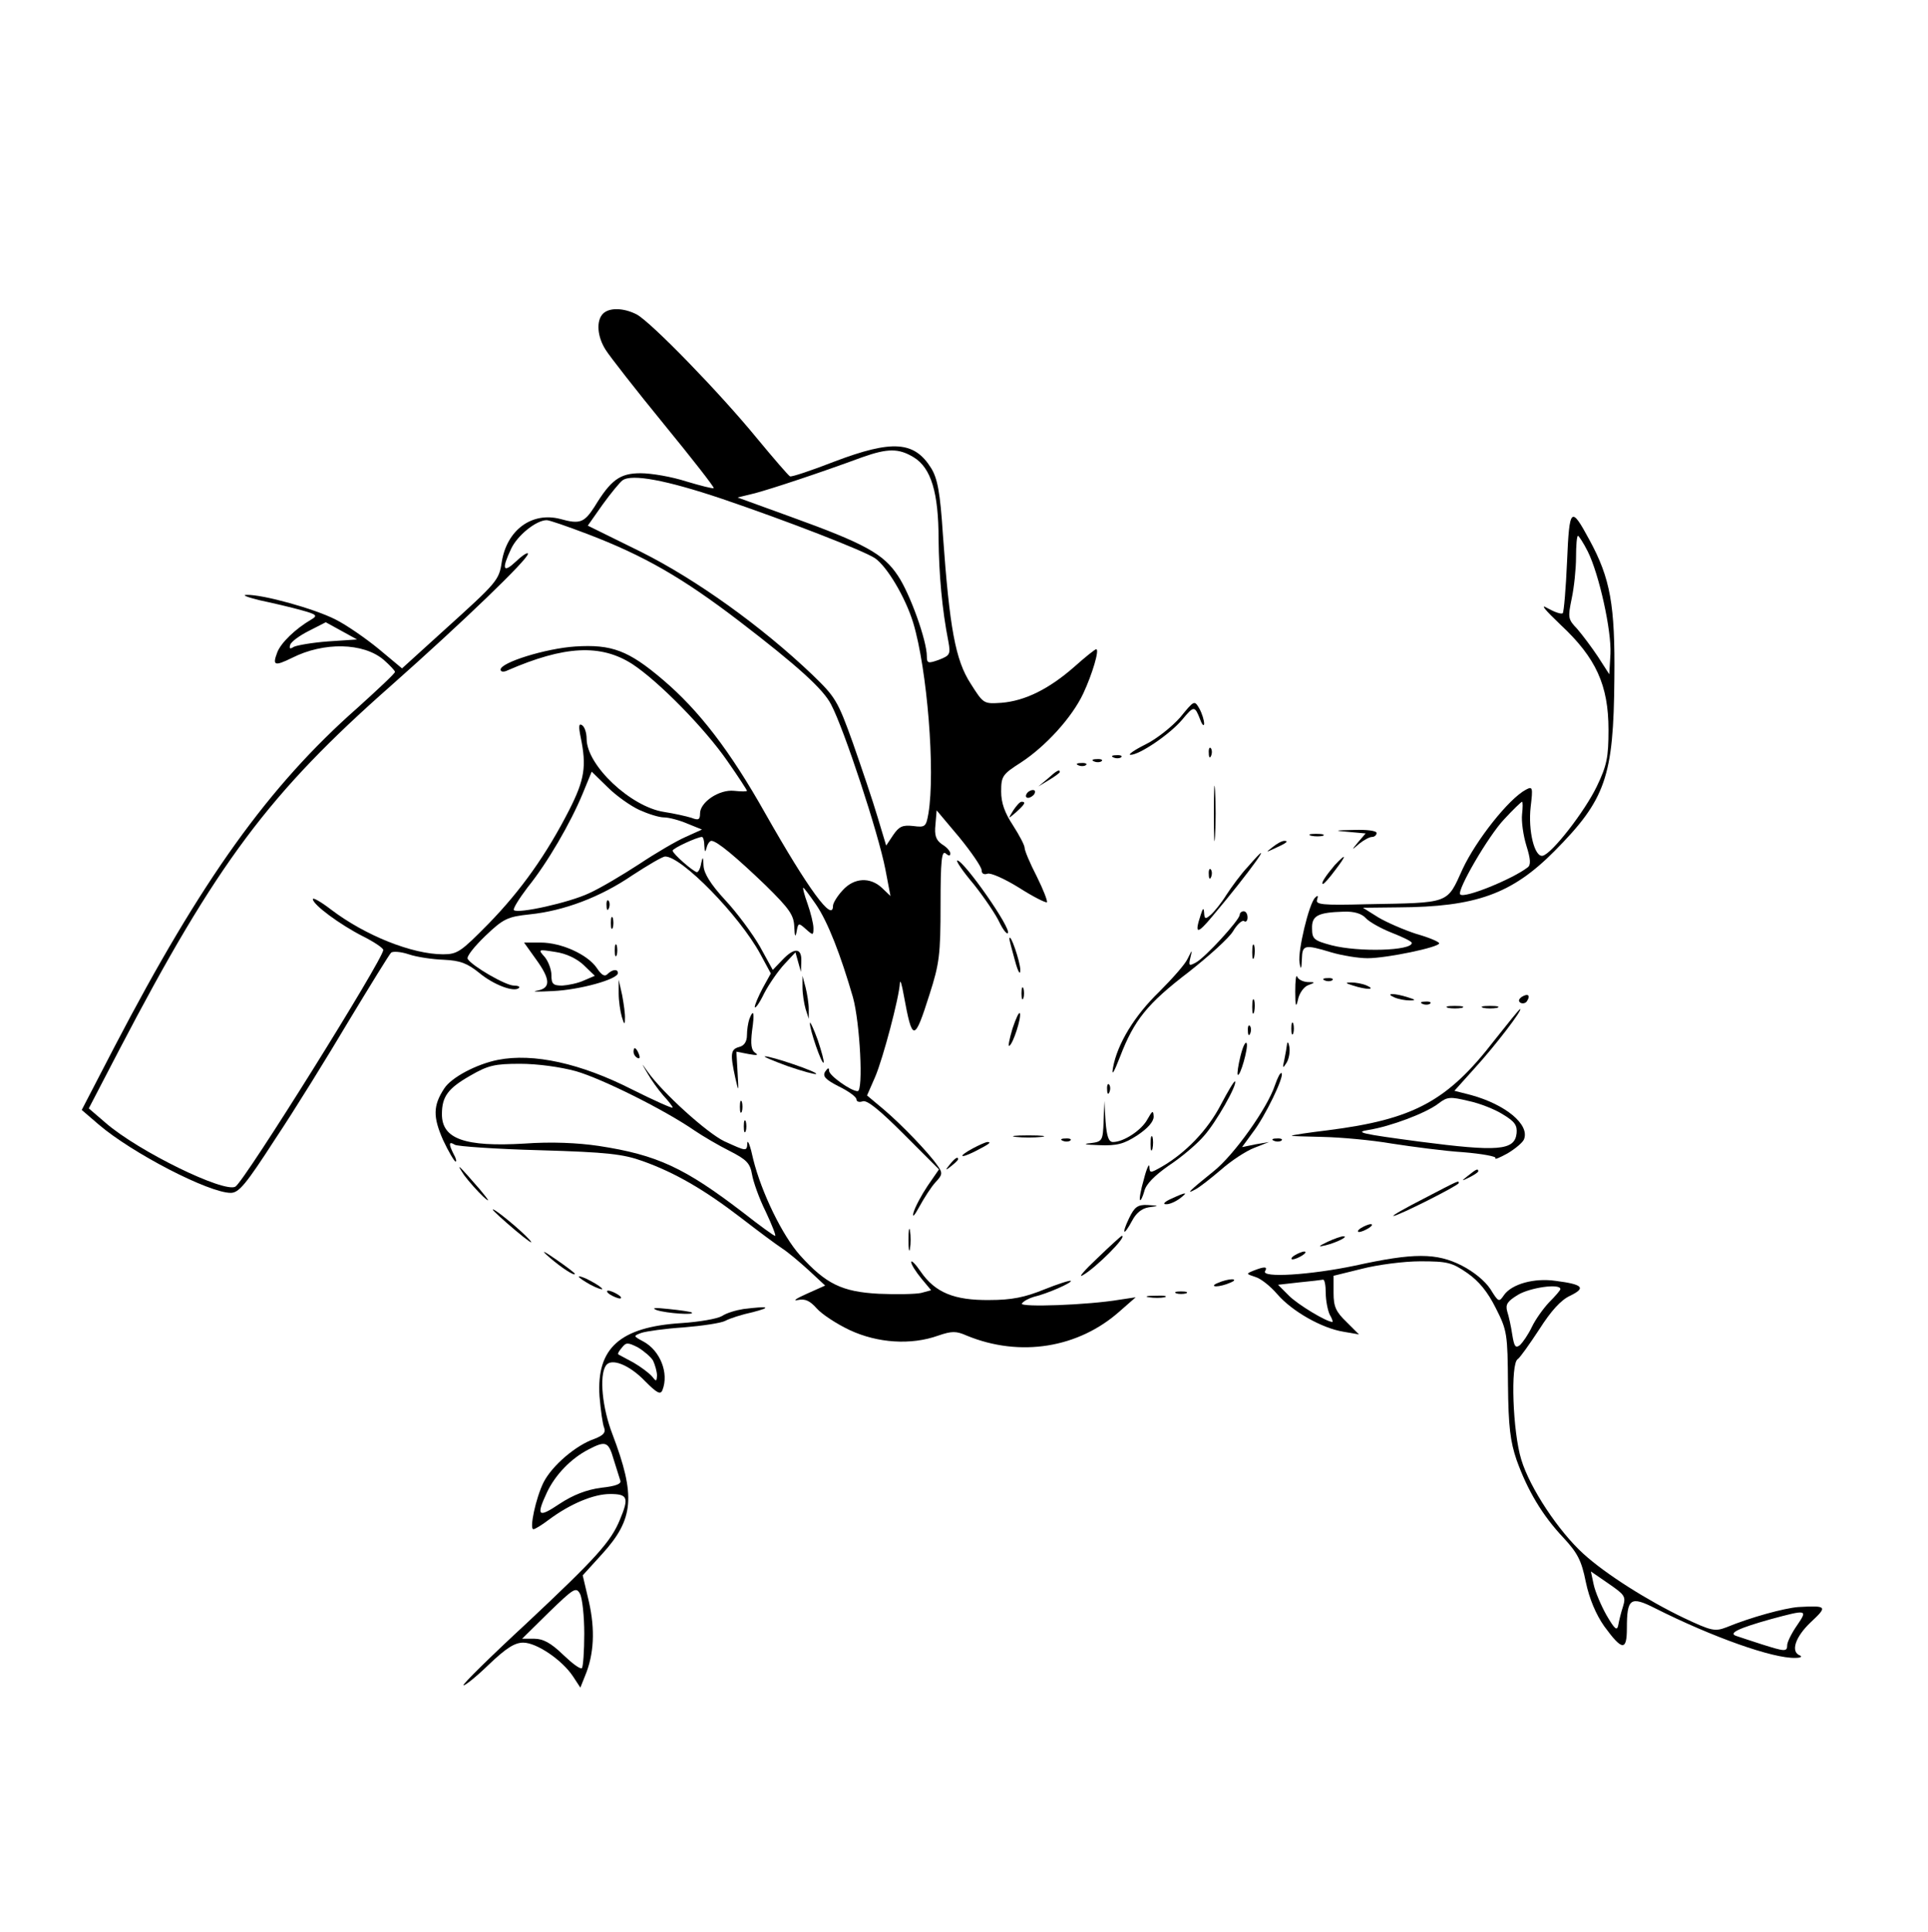 <?xml version="1.0" standalone="no"?>
<!DOCTYPE svg PUBLIC "-//W3C//DTD SVG 20010904//EN"
 "http://www.w3.org/TR/2001/REC-SVG-20010904/DTD/svg10.dtd">
<svg version="1.0" xmlns="http://www.w3.org/2000/svg"
 width="493pt" height="494pt" viewBox="0 0 493 494"
 preserveAspectRatio="xMidYMid meet">

<g transform="translate(0,494) scale(0.1,-0.1)"
fill="#000000" stroke="none">
<path d="M1542 4138 c-18 -18 -15 -59 7 -93 10 -16 77 -102 149 -190 72 -88
129 -161 127 -163 -2 -2 -33 6 -70 17 -37 12 -89 21 -117 21 -53 0 -76 -17
-118 -86 -26 -40 -37 -45 -87 -31 -73 19 -137 -28 -150 -110 -7 -47 -12 -52
-147 -174 l-108 -98 -60 50 c-33 27 -82 61 -110 75 -55 28 -186 64 -227 63
-14 0 1 -6 34 -14 33 -7 80 -18 105 -25 40 -11 43 -14 26 -24 -41 -24 -78 -60
-87 -84 -13 -34 -7 -36 38 -14 81 41 182 39 234 -5 16 -14 29 -28 29 -31 0 -4
-44 -45 -96 -92 -227 -200 -399 -440 -621 -866 l-84 -162 43 -37 c85 -73 282
-175 338 -175 21 0 39 22 114 138 50 75 134 211 188 302 55 91 103 169 108
174 4 4 24 3 45 -4 20 -7 61 -13 90 -14 42 -2 60 -9 91 -34 36 -30 89 -50 101
-38 4 3 -3 6 -13 6 -21 0 -107 50 -118 68 -4 6 17 32 45 59 46 44 57 49 113
55 88 9 181 44 263 100 40 26 77 48 84 48 42 0 189 -150 243 -249 l27 -50 -21
-38 c-11 -21 -20 -42 -20 -48 1 -5 12 10 24 35 13 25 37 59 52 75 l28 30 7
-25 7 -25 1 28 c1 34 -18 35 -49 2 l-24 -25 -33 60 c-19 33 -59 87 -89 119
-37 40 -54 68 -55 87 -1 24 -2 25 -6 7 -2 -13 -7 -23 -11 -23 -9 1 -62 47 -62
55 0 6 63 35 75 35 3 0 6 -10 6 -22 1 -17 2 -19 6 -5 2 9 8 17 12 17 14 0 63
-41 139 -114 61 -60 72 -76 73 -106 1 -25 3 -28 6 -12 4 23 5 23 24 6 18 -16
19 -16 19 3 0 11 -7 39 -15 62 -8 22 -13 41 -11 41 2 0 16 -19 32 -42 31 -45
64 -131 95 -238 18 -65 27 -240 12 -240 -17 0 -73 40 -73 52 0 9 -3 8 -10 -2
-7 -12 0 -20 35 -38 25 -12 45 -27 45 -33 0 -6 7 -8 16 -5 11 4 43 -22 105
-84 l90 -90 -29 -42 c-16 -24 -32 -54 -36 -68 -4 -15 2 -9 15 15 12 22 30 50
41 62 18 19 19 24 5 43 -22 32 -90 103 -137 143 l-43 36 21 48 c20 47 61 202
63 239 1 11 5 -3 10 -31 22 -120 27 -120 66 3 25 78 28 101 28 229 0 112 3
139 13 131 8 -7 12 -7 12 0 0 5 -9 16 -21 23 -16 11 -20 23 -17 51 l3 36 58
-69 c31 -38 57 -76 57 -84 0 -9 6 -12 15 -9 8 3 44 -13 81 -36 36 -23 68 -39
71 -37 2 3 -9 32 -26 66 -17 33 -31 66 -31 73 0 7 -14 33 -30 58 -21 32 -30
57 -30 86 0 39 3 44 50 74 63 41 131 115 160 177 23 49 42 113 33 113 -3 0
-28 -20 -56 -45 -65 -57 -126 -87 -186 -92 -46 -3 -46 -3 -79 49 -39 60 -54
142 -71 381 -7 109 -14 144 -30 170 -43 69 -99 73 -247 17 -59 -23 -110 -40
-114 -38 -4 2 -42 46 -85 98 -95 116 -270 296 -307 316 -33 17 -70 18 -86 2z
m794 -367 c45 -27 64 -91 64 -210 1 -90 9 -180 25 -261 6 -33 4 -36 -24 -47
-28 -10 -31 -9 -31 9 0 40 -43 160 -74 206 -37 56 -84 82 -275 151 l-135 49
45 11 c41 11 160 50 274 92 65 23 93 23 131 0z m-491 -106 c168 -57 361 -132
392 -152 31 -21 78 -100 98 -165 36 -119 57 -381 39 -488 -6 -34 -8 -36 -39
-32 -27 3 -36 -1 -51 -23 l-18 -27 -22 73 c-12 41 -41 126 -63 189 -39 109
-45 118 -104 175 -129 123 -296 243 -438 314 l-136 67 38 54 c21 29 44 57 51
62 24 17 113 0 253 -47z m-344 -90 c147 -56 245 -113 389 -223 150 -115 215
-174 235 -213 33 -62 121 -329 139 -422 l13 -68 -22 21 c-30 28 -71 26 -100
-6 -14 -15 -25 -33 -25 -40 0 -44 -63 42 -173 236 -90 160 -170 264 -262 342
-88 75 -131 91 -224 85 -76 -5 -191 -41 -191 -59 0 -6 8 -7 18 -2 145 63 238
68 319 16 67 -44 185 -164 243 -248 28 -40 50 -74 50 -76 0 -2 -15 -2 -33 0
-38 4 -87 -29 -87 -58 0 -16 -4 -18 -22 -11 -13 4 -44 11 -70 15 -85 13 -198
119 -198 187 0 15 -5 31 -12 35 -8 5 -9 -3 -3 -32 15 -73 10 -107 -29 -184
-58 -114 -124 -207 -207 -292 -70 -71 -79 -78 -116 -78 -79 0 -199 48 -286
114 -26 20 -47 32 -47 27 0 -14 69 -65 128 -95 28 -14 52 -30 52 -35 0 -23
-354 -590 -378 -605 -28 -17 -248 90 -332 163 l-43 37 78 150 c249 477 383
656 695 931 184 163 350 323 350 337 0 5 -13 -3 -30 -19 -34 -32 -38 -21 -13
32 16 34 64 73 91 73 7 0 53 -16 103 -35z m-662 -275 c-41 -3 -80 -10 -88 -14
-9 -6 -12 -5 -9 5 2 8 24 24 48 36 l43 22 40 -22 40 -22 -74 -5z m796 -431
c22 -10 50 -19 63 -19 12 0 39 -7 60 -16 l37 -15 -42 -19 c-23 -10 -76 -41
-118 -69 -43 -28 -100 -62 -129 -75 -51 -24 -182 -53 -192 -43 -3 3 13 29 35
58 51 63 110 165 141 240 l23 56 41 -40 c22 -22 59 -48 81 -58z"/>
<path d="M4007 3504 c-3 -69 -8 -128 -11 -132 -4 -3 -21 3 -39 13 -20 12 -8
-3 34 -43 90 -84 122 -154 122 -268 0 -70 -4 -91 -30 -145 -31 -64 -114 -171
-138 -177 -21 -5 -38 64 -31 125 6 50 5 53 -12 44 -44 -23 -128 -130 -162
-203 -41 -90 -30 -86 -246 -90 -113 -3 -131 -1 -126 12 3 10 2 12 -5 5 -16
-15 -45 -138 -40 -166 3 -20 5 -18 6 9 1 36 6 38 75 17 27 -8 69 -15 93 -15
49 0 183 28 183 38 0 4 -26 15 -58 24 -31 10 -75 29 -97 42 l-40 25 90 1 c199
1 291 34 400 144 131 132 151 190 153 441 2 188 -10 256 -64 355 -47 87 -51
84 -57 -56z m53 26 c29 -58 61 -203 58 -262 l-3 -52 -29 45 c-16 24 -40 56
-53 71 -24 25 -24 29 -14 78 6 28 11 76 11 105 0 30 2 55 5 55 2 0 14 -18 25
-40z m-168 -672 c-2 -18 3 -54 11 -80 11 -35 12 -50 3 -56 -39 -30 -162 -80
-172 -69 -10 9 72 150 112 192 23 25 44 45 46 45 2 0 2 -15 0 -32z m-399 -266
c8 -9 38 -26 66 -37 28 -11 51 -22 51 -26 0 -20 -135 -24 -205 -6 -45 12 -50
16 -50 43 -1 33 15 41 81 43 27 1 46 -5 57 -17z"/>
<path d="M3018 3106 c-21 -24 -61 -56 -90 -70 -28 -14 -45 -26 -37 -26 23 0
101 53 132 90 30 36 32 36 46 0 5 -14 10 -18 10 -10 0 8 -5 25 -12 38 -13 22
-13 22 -49 -22z"/>
<path d="M3091 3014 c0 -11 3 -14 6 -6 3 7 2 16 -1 19 -3 4 -6 -2 -5 -13z"/>
<path d="M2848 3003 c7 -3 16 -2 19 1 4 3 -2 6 -13 5 -11 0 -14 -3 -6 -6z"/>
<path d="M2798 2993 c7 -3 16 -2 19 1 4 3 -2 6 -13 5 -11 0 -14 -3 -6 -6z"/>
<path d="M2758 2983 c7 -3 16 -2 19 1 4 3 -2 6 -13 5 -11 0 -14 -3 -6 -6z"/>
<path d="M2679 2949 l-24 -20 28 17 c15 9 27 18 27 20 0 8 -8 4 -31 -17z"/>
<path d="M3104 2860 c0 -63 1 -89 3 -57 2 31 2 83 0 115 -2 31 -3 5 -3 -58z"/>
<path d="M2625 2910 c-3 -5 -2 -10 4 -10 5 0 13 5 16 10 3 6 2 10 -4 10 -5 0
-13 -4 -16 -10z"/>
<path d="M2591 2868 c-14 -23 -14 -23 8 -4 22 20 25 26 13 26 -4 0 -13 -10
-21 -22z"/>
<path d="M3448 2813 l44 -4 -19 -22 c-18 -22 -18 -22 3 -4 11 9 26 17 32 17 7
0 12 5 12 10 0 6 -25 9 -57 8 -52 -1 -53 -2 -15 -5z"/>
<path d="M3353 2803 c9 -2 23 -2 30 0 6 3 -1 5 -18 5 -16 0 -22 -2 -12 -5z"/>
<path d="M3254 2774 c-18 -14 -18 -14 6 -3 31 14 36 19 24 19 -6 0 -19 -7 -30
-16z"/>
<path d="M3191 2724 c-18 -19 -42 -52 -55 -72 -13 -21 -31 -43 -40 -51 -14
-12 -16 -11 -17 5 -1 14 -3 13 -9 -6 -16 -49 -9 -50 30 -3 98 116 170 218 91
127z"/>
<path d="M3413 2728 c-22 -26 -37 -48 -30 -48 3 0 17 16 31 35 30 39 30 46 -1
13z"/>
<path d="M2490 2679 c27 -34 56 -77 65 -96 9 -19 19 -32 22 -29 11 10 -111
184 -129 186 -5 0 14 -28 42 -61z"/>
<path d="M3091 2704 c0 -11 3 -14 6 -6 3 7 2 16 -1 19 -3 4 -6 -2 -5 -13z"/>
<path d="M1551 2624 c0 -11 3 -14 6 -6 3 7 2 16 -1 19 -3 4 -6 -2 -5 -13z"/>
<path d="M3170 2601 c0 -13 -89 -110 -112 -122 -18 -10 -19 -8 -14 13 5 21 5
21 -7 -3 -6 -14 -40 -52 -73 -85 -63 -61 -107 -133 -118 -194 -4 -23 2 -13 18
28 36 94 70 136 176 217 52 41 103 87 113 104 10 17 23 29 28 26 5 -4 9 1 9 9
0 9 -4 16 -10 16 -5 0 -10 -4 -10 -9z"/>
<path d="M1562 2580 c0 -14 2 -19 5 -12 2 6 2 18 0 25 -3 6 -5 1 -5 -13z"/>
<path d="M2581 2540 c0 -3 6 -27 14 -55 8 -30 14 -40 14 -25 0 20 -26 97 -28
80z"/>
<path d="M1370 2488 c38 -52 39 -75 3 -81 -16 -3 3 -3 41 -1 68 3 166 30 166
46 0 11 -14 10 -27 -3 -7 -7 -15 -2 -27 16 -23 34 -90 65 -144 65 l-42 0 30
-42z m123 -16 l28 -27 -28 -12 c-15 -7 -40 -12 -55 -13 -24 0 -28 4 -28 27 0
14 -8 35 -17 46 -18 20 -17 20 27 13 28 -4 55 -17 73 -34z"/>
<path d="M1572 2510 c0 -14 2 -19 5 -12 2 6 2 18 0 25 -3 6 -5 1 -5 -13z"/>
<path d="M3202 2505 c0 -16 2 -22 5 -12 2 9 2 23 0 30 -3 6 -5 -1 -5 -18z"/>
<path d="M3312 2405 c0 -38 2 -43 7 -21 3 16 15 33 26 37 19 7 19 8 -2 8 -12
1 -24 7 -26 14 -3 6 -5 -10 -5 -38z"/>
<path d="M2052 2415 c0 -16 4 -41 8 -55 l8 -25 0 25 c0 14 -4 39 -8 55 l-8 30
0 -30z"/>
<path d="M3388 2433 c7 -3 16 -2 19 1 4 3 -2 6 -13 5 -11 0 -14 -3 -6 -6z"/>
<path d="M1582 2400 c0 -19 4 -46 8 -60 6 -20 8 -21 8 -5 1 11 -3 38 -7 60
l-9 40 0 -35z"/>
<path d="M3460 2420 c34 -11 60 -11 35 0 -11 5 -29 8 -40 8 -16 0 -15 -2 5 -8z"/>
<path d="M2612 2400 c0 -14 2 -19 5 -12 2 6 2 18 0 25 -3 6 -5 1 -5 -13z"/>
<path d="M3565 2390 c11 -5 29 -8 40 -8 16 0 15 2 -5 8 -34 11 -60 11 -35 0z"/>
<path d="M3891 2391 c-8 -6 -9 -11 -3 -15 6 -3 14 -1 17 5 9 14 2 20 -14 10z"/>
<path d="M3202 2365 c0 -16 2 -22 5 -12 2 9 2 23 0 30 -3 6 -5 -1 -5 -18z"/>
<path d="M3638 2373 c7 -3 16 -2 19 1 4 3 -2 6 -13 5 -11 0 -14 -3 -6 -6z"/>
<path d="M3703 2363 c9 -2 25 -2 35 0 9 3 1 5 -18 5 -19 0 -27 -2 -17 -5z"/>
<path d="M3793 2363 c9 -2 25 -2 35 0 9 3 1 5 -18 5 -19 0 -27 -2 -17 -5z"/>
<path d="M2589 2310 c-8 -27 -12 -47 -8 -44 10 6 31 72 27 83 -2 5 -10 -12
-19 -39z"/>
<path d="M3822 2281 c-121 -157 -207 -203 -427 -231 -49 -6 -91 -12 -92 -14
-1 -1 35 -2 80 -3 45 -1 124 -8 176 -17 52 -8 134 -19 182 -22 49 -4 86 -11
83 -15 -3 -5 11 1 31 12 20 12 39 28 42 36 15 38 -48 89 -135 113 l-43 11 53
59 c52 57 123 150 115 150 -2 0 -31 -36 -65 -79z m22 -191 c30 -18 36 -28 34
-48 -5 -44 -48 -47 -248 -21 -150 20 -168 24 -130 30 56 9 147 43 179 68 22
17 30 17 76 6 29 -6 69 -22 89 -35z"/>
<path d="M1916 2334 c-3 -9 -6 -27 -6 -41 0 -16 -7 -27 -20 -30 -22 -6 -23
-18 -10 -78 9 -39 9 -39 6 13 l-3 53 31 -6 c21 -4 27 -3 17 3 -10 7 -12 22 -8
56 7 47 4 59 -7 30z"/>
<path d="M2071 2324 c-1 -15 30 -106 35 -101 2 2 -5 28 -15 58 -11 30 -20 49
-20 43z"/>
<path d="M3302 2310 c0 -14 2 -19 5 -12 2 6 2 18 0 25 -3 6 -5 1 -5 -13z"/>
<path d="M3191 2304 c0 -11 3 -14 6 -6 3 7 2 16 -1 19 -3 4 -6 -2 -5 -13z"/>
<path d="M3172 2240 c-6 -24 -9 -46 -7 -48 6 -6 27 68 23 80 -3 7 -10 -8 -16
-32z"/>
<path d="M3291 2270 c-1 -8 -4 -26 -7 -40 -5 -22 -4 -23 6 -7 6 10 9 28 7 40
-2 12 -5 15 -6 7z"/>
<path d="M1620 2251 c0 -6 4 -13 10 -16 6 -3 7 1 4 9 -7 18 -14 21 -14 7z"/>
<path d="M1273 2230 c-55 -11 -119 -45 -137 -73 -29 -44 -29 -73 -3 -132 14
-30 29 -55 32 -55 3 0 1 9 -5 19 -13 26 -13 34 3 24 6 -4 104 -11 217 -14 174
-5 214 -10 264 -28 81 -29 156 -72 251 -145 44 -34 91 -69 105 -78 14 -9 44
-34 68 -56 l42 -39 -47 -21 c-27 -12 -37 -19 -23 -16 19 4 31 -2 48 -21 13
-15 51 -40 85 -56 71 -33 156 -39 226 -14 35 12 46 12 73 0 136 -56 286 -32
392 63 l40 35 -40 -6 c-82 -14 -257 -20 -251 -10 4 6 17 13 30 17 35 8 100 37
95 41 -2 2 -33 -8 -68 -22 -49 -20 -83 -27 -140 -27 -90 -1 -139 19 -176 73
-13 19 -24 30 -24 24 0 -6 12 -25 26 -42 l25 -30 -26 -7 c-14 -3 -63 -4 -108
-2 -94 5 -135 25 -201 98 -45 50 -99 161 -120 246 -7 33 -14 51 -15 42 -1 -23
-2 -22 -59 4 -44 21 -158 124 -196 178 -17 24 -17 24 0 -5 9 -16 27 -41 40
-56 13 -14 24 -28 24 -31 0 -3 -47 18 -105 47 -130 66 -251 93 -342 75z m200
-29 c66 -19 225 -98 302 -151 22 -15 63 -39 91 -53 43 -22 52 -31 57 -60 3
-18 18 -61 35 -95 16 -34 27 -62 24 -62 -3 0 -39 26 -81 59 -150 115 -220 148
-370 171 -54 8 -121 11 -190 6 -153 -9 -211 12 -211 75 0 45 15 66 73 99 45
26 62 30 127 30 44 0 103 -8 143 -19z"/>
<path d="M2014 2214 c38 -13 71 -22 73 -20 5 5 -116 46 -131 45 -6 0 20 -11
58 -25z"/>
<path d="M3260 2165 c-19 -58 -105 -179 -157 -220 -62 -50 -72 -60 -48 -47 11
5 41 29 67 51 26 23 64 48 85 56 l38 15 -35 -6 -34 -7 27 37 c32 41 82 145 74
152 -3 3 -10 -11 -17 -31z"/>
<path d="M3121 2114 c-33 -63 -88 -121 -150 -157 -30 -17 -31 -17 -32 0 0 10
-7 -4 -14 -32 -8 -27 -12 -51 -10 -53 2 -3 7 8 11 22 4 18 26 40 63 66 32 21
72 55 89 75 31 34 87 133 80 140 -2 2 -18 -25 -37 -61z"/>
<path d="M2831 2154 c0 -11 3 -14 6 -6 3 7 2 16 -1 19 -3 4 -6 -2 -5 -13z"/>
<path d="M1892 2110 c0 -14 2 -19 5 -12 2 6 2 18 0 25 -3 6 -5 1 -5 -13z"/>
<path d="M2822 2073 c-2 -50 -3 -52 -34 -56 -21 -2 -13 -4 22 -5 46 -2 64 3
98 25 27 18 42 35 42 48 -1 17 -3 16 -16 -7 -15 -28 -61 -58 -88 -58 -11 0
-16 14 -19 53 l-3 52 -2 -52z"/>
<path d="M1902 2060 c0 -14 2 -19 5 -12 2 6 2 18 0 25 -3 6 -5 1 -5 -13z"/>
<path d="M2598 2033 c17 -2 47 -2 65 0 17 2 3 4 -33 4 -36 0 -50 -2 -32 -4z"/>
<path d="M2942 2015 c0 -16 2 -22 5 -12 2 9 2 23 0 30 -3 6 -5 -1 -5 -18z"/>
<path d="M2718 2023 c7 -3 16 -2 19 1 4 3 -2 6 -13 5 -11 0 -14 -3 -6 -6z"/>
<path d="M3258 2023 c7 -3 16 -2 19 1 4 3 -2 6 -13 5 -11 0 -14 -3 -6 -6z"/>
<path d="M2488 2004 c-39 -21 -35 -28 5 -8 37 19 44 24 31 24 -5 -1 -21 -8
-36 -16z"/>
<path d="M2429 1963 c-13 -16 -12 -17 4 -4 9 7 17 15 17 17 0 8 -8 3 -21 -13z"/>
<path d="M1187 1935 c12 -16 34 -41 49 -55 19 -17 15 -10 -10 20 -53 61 -63
71 -39 35z"/>
<path d="M3754 1934 c-18 -14 -18 -15 4 -4 12 6 22 13 22 15 0 8 -5 6 -26 -11z"/>
<path d="M3640 1875 c-47 -24 -82 -44 -77 -44 10 -1 167 78 167 84 0 7 4 9
-90 -40z"/>
<path d="M2995 1875 c-16 -7 -23 -14 -14 -14 8 -1 24 6 35 14 24 18 18 18 -21
0z"/>
<path d="M2887 1825 c-20 -42 -14 -47 8 -6 10 19 24 31 42 34 28 4 28 4 -3 6
-25 1 -33 -5 -47 -34z"/>
<path d="M1260 1847 c0 -2 26 -26 58 -53 31 -26 48 -38 37 -25 -22 25 -95 85
-95 78z"/>
<path d="M2323 1770 c0 -25 2 -35 4 -22 2 12 2 32 0 45 -2 12 -4 2 -4 -23z"/>
<path d="M3480 1800 c-8 -5 -10 -10 -5 -10 6 0 17 5 25 10 8 5 11 10 5 10 -5
0 -17 -5 -25 -10z"/>
<path d="M2806 1723 c-33 -31 -50 -51 -38 -44 33 18 118 103 100 101 -2 -1
-30 -26 -62 -57z"/>
<path d="M3395 1765 c-25 -12 -26 -14 -5 -9 28 7 60 23 45 23 -5 0 -23 -6 -40
-14z"/>
<path d="M1405 1725 c30 -26 65 -49 65 -42 0 2 -21 18 -47 36 -36 25 -41 26
-18 6z"/>
<path d="M3310 1730 c-8 -5 -10 -10 -5 -10 6 0 17 5 25 10 8 5 11 10 5 10 -5
0 -17 -5 -25 -10z"/>
<path d="M3465 1704 c-114 -24 -241 -32 -230 -14 7 12 -2 12 -30 1 -19 -8 -19
-8 5 -16 14 -4 39 -24 56 -44 38 -44 114 -87 169 -96 l40 -7 -32 32 c-27 26
-33 39 -33 74 l0 44 73 18 c39 10 106 19 149 19 69 0 81 -3 120 -30 30 -21 52
-48 73 -90 29 -57 30 -66 31 -195 1 -108 6 -146 22 -193 28 -78 66 -142 120
-199 36 -39 46 -58 57 -113 9 -43 26 -83 47 -113 46 -63 58 -64 58 -5 0 76 9
83 72 51 147 -74 302 -129 359 -127 13 0 18 3 12 6 -25 9 -13 47 27 85 44 41
42 43 -32 39 -36 -3 -121 -26 -184 -52 -29 -11 -38 -9 -108 24 -92 44 -200
112 -257 164 -63 57 -137 168 -159 241 -22 71 -28 246 -9 257 6 4 30 38 55 76
30 47 55 75 79 86 41 20 33 29 -37 38 -55 8 -112 -8 -132 -36 -13 -19 -14 -19
-35 15 -14 21 -42 44 -73 60 -65 33 -123 33 -273 0z m-75 -70 c0 -19 5 -44 10
-55 6 -10 9 -19 7 -19 -15 0 -88 44 -111 67 l-28 28 53 6 c30 3 57 6 62 7 4 1
7 -14 7 -34z m600 10 c0 -3 -13 -18 -29 -34 -15 -16 -35 -44 -44 -63 -9 -19
-23 -39 -30 -46 -12 -9 -15 -4 -20 26 -3 21 -9 48 -13 60 -5 18 1 26 27 42 31
19 109 30 109 15z m160 -812 c-5 -15 -10 -36 -12 -47 -3 -16 -9 -11 -30 25
-14 25 -29 60 -33 79 l-7 33 45 -31 c42 -29 45 -33 37 -59z m445 -48 c-14 -20
-25 -43 -25 -50 0 -18 -6 -17 -66 2 -27 9 -56 18 -64 21 -22 7 6 20 88 43 93
25 95 25 67 -16z"/>
<path d="M1480 1676 c0 -3 14 -12 30 -21 17 -9 30 -13 30 -11 0 3 -13 12 -30
21 -16 9 -30 13 -30 11z"/>
<path d="M3115 1660 c-13 -5 -14 -9 -5 -9 8 0 24 4 35 9 13 5 14 9 5 9 -8 0
-24 -4 -35 -9z"/>
<path d="M1560 1630 c8 -5 20 -10 25 -10 6 0 3 5 -5 10 -8 5 -19 10 -25 10 -5
0 -3 -5 5 -10z"/>
<path d="M3008 1633 c6 -2 18 -2 25 0 6 3 1 5 -13 5 -14 0 -19 -2 -12 -5z"/>
<path d="M2938 1623 c12 -2 30 -2 40 0 9 3 -1 5 -23 4 -22 0 -30 -2 -17 -4z"/>
<path d="M1680 1590 c25 -8 97 -13 89 -6 -2 2 -29 6 -59 9 -36 4 -46 3 -30 -3z"/>
<path d="M1901 1593 c-19 -3 -43 -10 -55 -18 -12 -7 -58 -15 -104 -18 -157
-10 -217 -64 -209 -187 3 -36 8 -72 12 -81 4 -12 -2 -19 -25 -28 -47 -16 -108
-68 -130 -111 -20 -40 -37 -120 -26 -120 4 0 22 11 39 24 55 41 115 66 157 66
45 0 49 -9 25 -66 -23 -56 -61 -98 -238 -264 -92 -85 -164 -156 -162 -159 3
-2 32 21 64 52 45 43 67 57 89 57 34 0 99 -44 127 -86 l19 -29 12 30 c23 55
26 118 10 189 l-16 68 50 55 c81 89 86 148 26 306 -26 67 -34 149 -17 175 13
21 60 3 101 -40 30 -30 39 -35 44 -22 17 43 -6 101 -49 124 -26 14 -26 14 -5
22 12 4 61 11 108 14 48 4 96 11 107 17 11 6 42 16 70 22 50 13 41 16 -24 8z
m-231 -132 c5 -11 10 -28 10 -38 -1 -16 -2 -16 -13 -2 -7 8 -28 24 -47 35 -19
10 -37 20 -39 21 -2 2 2 9 9 17 11 14 15 14 41 1 15 -9 33 -24 39 -34z m-101
-252 c7 -23 15 -47 17 -54 4 -9 -11 -15 -49 -19 -37 -5 -71 -18 -106 -41 -55
-37 -61 -32 -32 30 21 44 61 86 106 109 44 23 51 20 64 -25z m-75 -446 c0 -45
-3 -85 -6 -88 -4 -4 -25 12 -48 34 -31 30 -51 41 -74 41 l-31 0 68 67 c64 62
70 66 80 48 6 -11 11 -57 11 -102z"/>
</g>
</svg>
